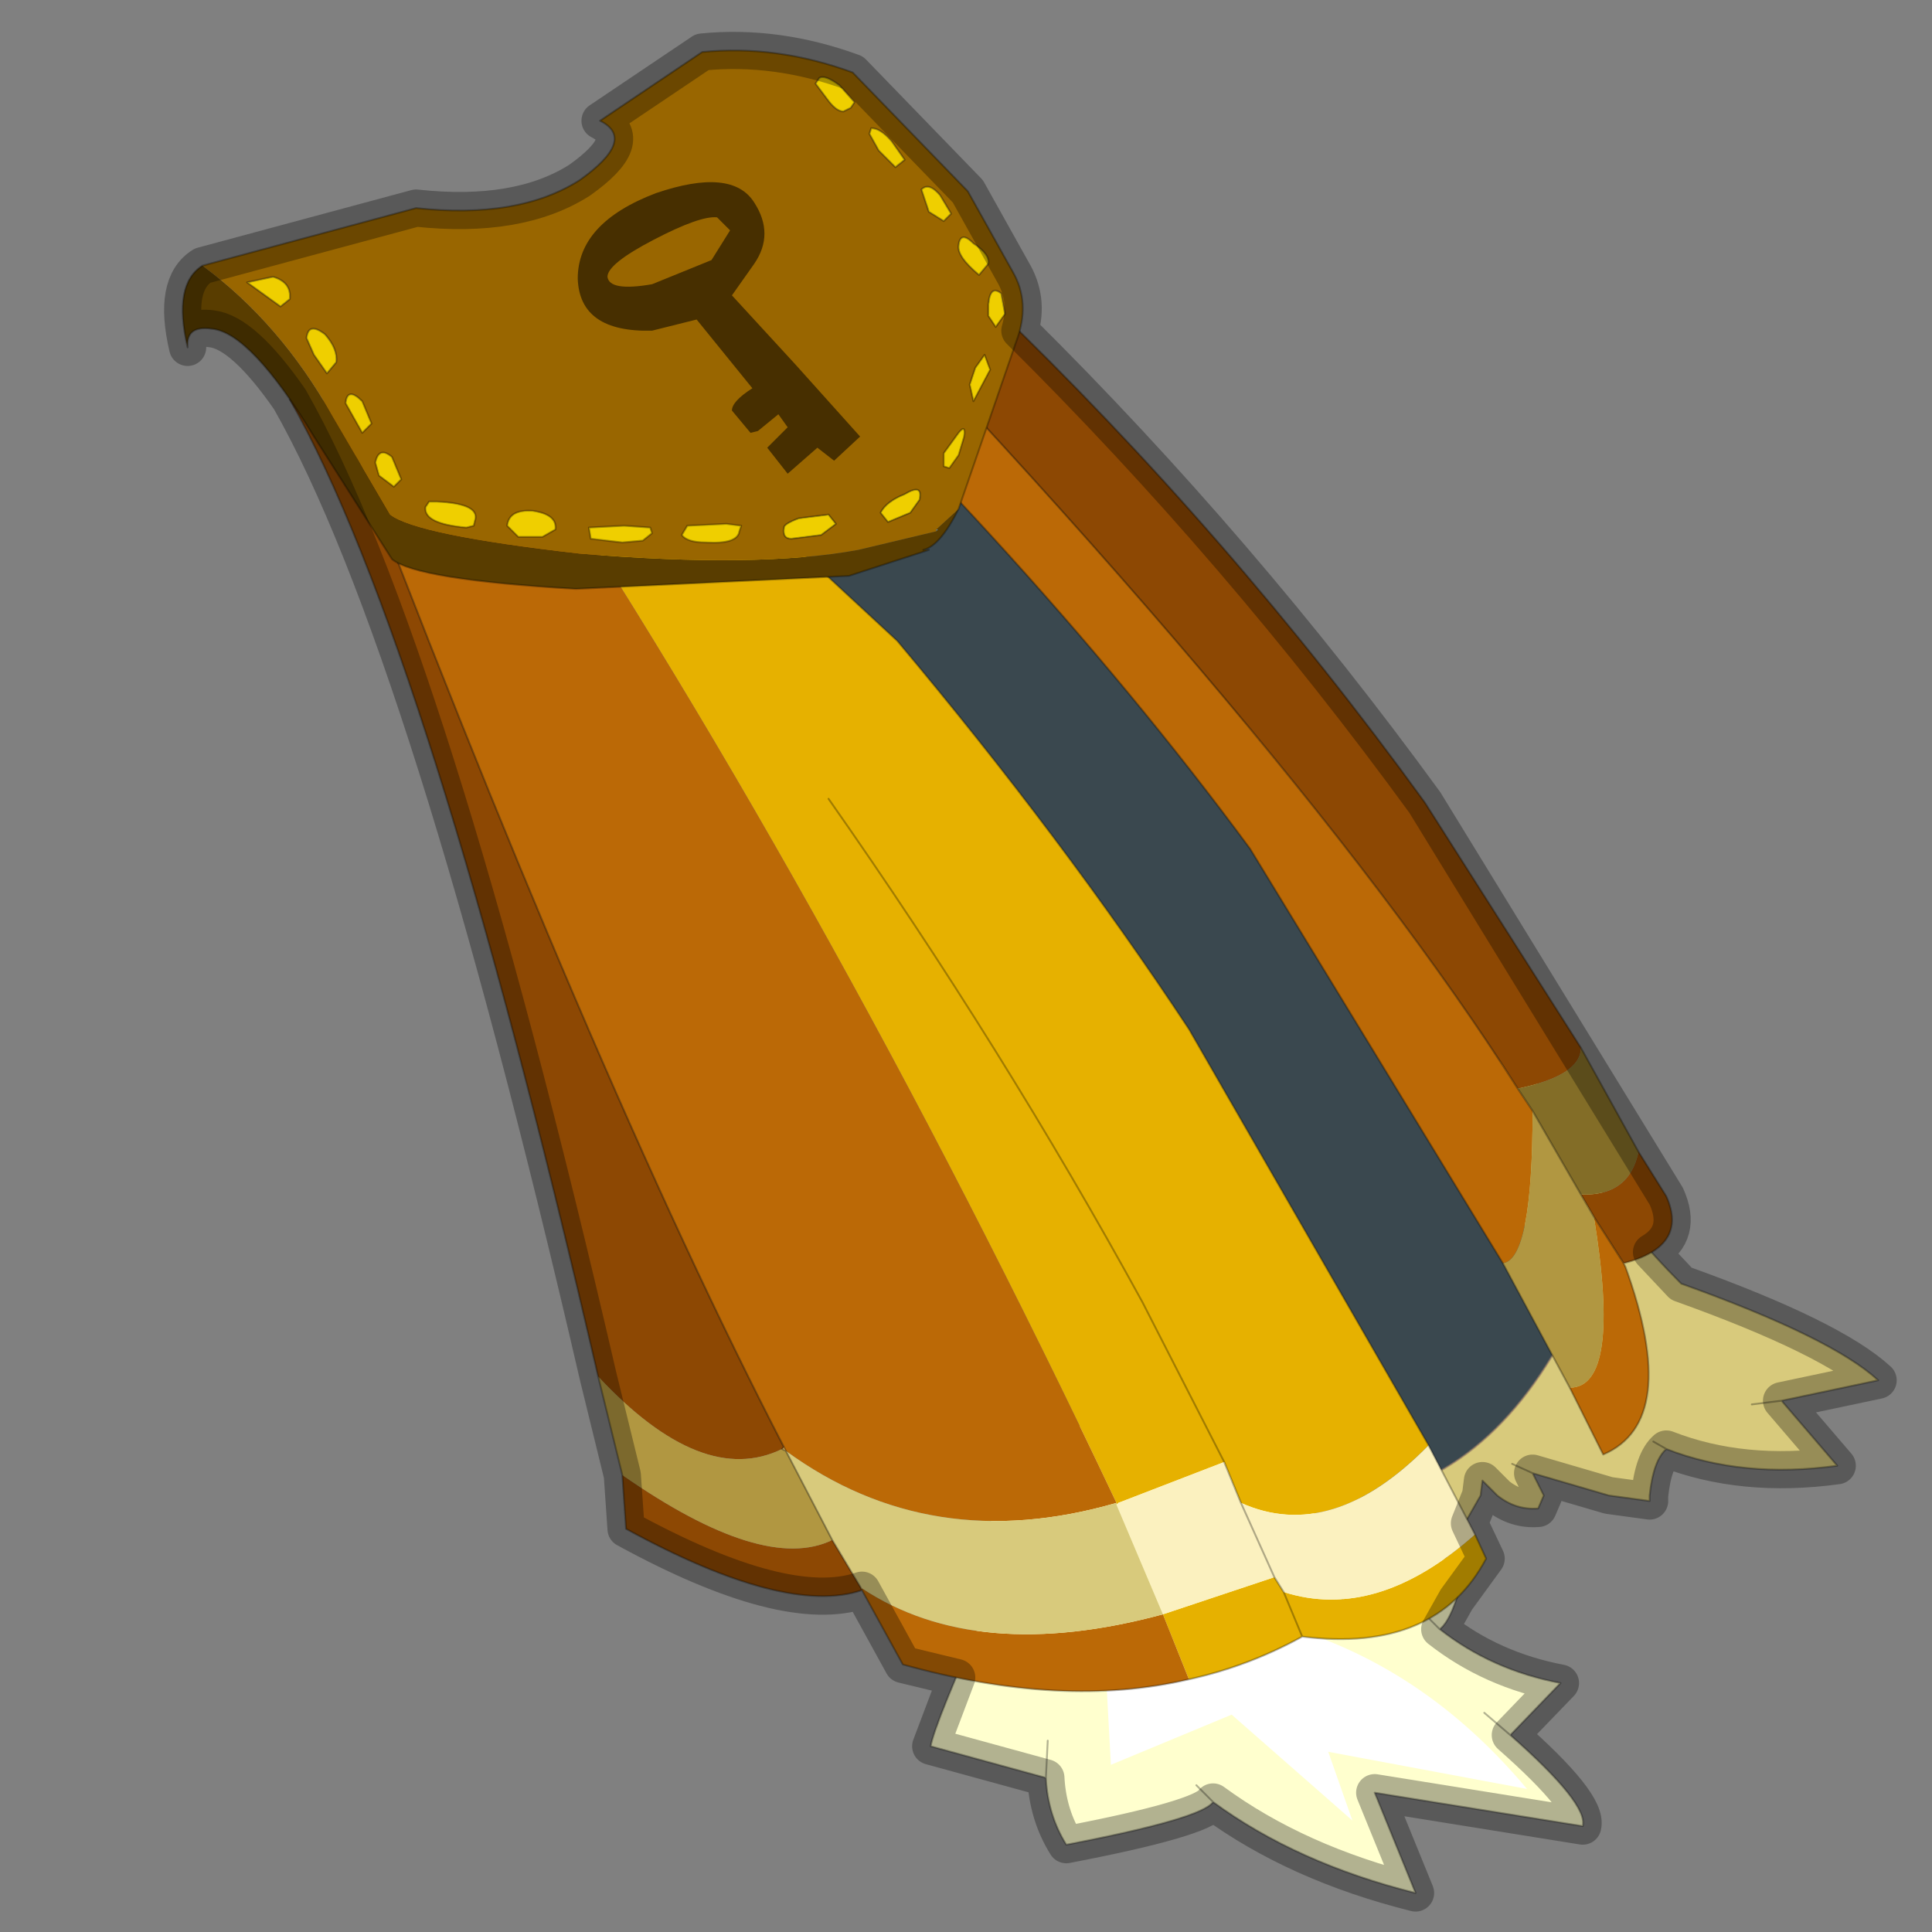 <?xml version="1.0" encoding="UTF-8" standalone="no"?>
<svg xmlns:xlink="http://www.w3.org/1999/xlink" height="520.0px" width="520.0px" xmlns="http://www.w3.org/2000/svg">
  <rect width="100%" height="100%" fill="#808080" stroke="none"/>
  <g transform="matrix(10.0, 0.0, 0.0, 10.0, 0.0, 0.0)">
    <use height="52.0" transform="matrix(1.0, 0.0, 0.0, 1.0, 0.0, 0.0)" width="52.0" xlink:href="#sprite0"/>
  </g>
  <defs>
    <g id="sprite0" transform="matrix(1.0, 0.0, 0.0, 1.0, 0.0, 0.0)">
      <use height="50.6" transform="matrix(1.0, 0.0, 0.0, 1.0, 4.4, 0.85)" width="46.65" xlink:href="#shape0"/>
      <use height="52.0" transform="matrix(1.0, 0.0, 0.0, 1.0, 0.0, 0.0)" width="52.0" xlink:href="#sprite1"/>
    </g>
    <g id="shape0" transform="matrix(1.0, 0.0, 0.0, 1.0, -4.4, -0.85)">
      <path d="M35.5 41.05 L33.7 35.7 Q25.95 39.45 26.45 42.35 L26.5 42.75 26.65 43.05 Q25.15 46.4 25.05 47.0 L28.15 47.85 Q28.2 48.85 28.7 49.65 32.35 48.95 32.65 48.5 34.9 50.15 38.1 50.95 L37.0 48.25 42.6 49.15 Q42.75 48.55 40.65 46.7 L42.0 45.3 Q40.15 44.95 38.75 43.85 39.15 43.55 39.5 41.9 36.2 42.2 35.5 41.05 L36.45 44.05 35.5 41.05 M38.05 43.15 L38.75 43.85 38.05 43.15 M32.2 48.05 L32.65 48.5 32.2 48.05 M28.2 46.85 L28.15 47.85 28.2 46.85 M39.95 46.1 L40.65 46.7 39.95 46.1" fill="#ffffce" fill-rule="evenodd" stroke="none"/>
      <path d="M33.7 35.7 L35.5 41.05 36.45 44.05 M35.5 41.05 Q36.2 42.2 39.5 41.9 39.15 43.55 38.75 43.85 L38.05 43.15 M40.65 46.7 Q42.75 48.55 42.6 49.15 L37.0 48.25 38.1 50.95 Q34.9 50.15 32.65 48.5 L32.2 48.05 M32.65 48.5 Q32.35 48.95 28.7 49.65 28.2 48.85 28.15 47.85 L28.2 46.85 M28.15 47.85 L25.05 47.0 Q25.15 46.4 26.65 43.05 L26.5 42.75 M38.75 43.85 Q40.15 44.95 42.0 45.3 L40.65 46.7 39.95 46.1" fill="none" stroke="#000000" stroke-linecap="round" stroke-linejoin="round" stroke-opacity="0.302" stroke-width="0.05"/>
      <path d="M29.9 47.5 L33.15 46.15 36.4 49.0 35.75 47.15 41.1 48.15 Q38.25 44.75 34.35 43.7 L29.75 44.75 29.9 47.5" fill="#ffffff" fill-rule="evenodd" stroke="none"/>
      <path d="M44.5 38.8 L44.85 39.0 44.5 38.8 M47.15 37.8 L47.95 37.7 47.15 37.8 M40.8 27.85 Q42.35 31.65 45.25 34.55 49.3 36.0 50.55 37.15 L47.95 37.7 49.45 39.45 Q46.9 39.8 44.85 39.0 44.5 39.3 44.4 40.25 L44.4 40.4 43.3 40.25 41.25 39.65 41.55 40.25 41.4 40.6 Q40.8 40.65 40.3 40.25 L39.9 39.85 39.85 40.25 39.25 41.3 37.7 40.25 36.3 39.0 Q35.6 37.85 36.6 35.6 37.6 33.3 40.8 27.85 M40.7 39.4 L41.25 39.65 40.7 39.4" fill="#d8ca7c" fill-rule="evenodd" stroke="none"/>
      <path d="M47.95 37.7 L47.15 37.8 M44.85 39.0 L44.5 38.8 M40.8 27.85 Q42.35 31.65 45.25 34.55 49.3 36.0 50.55 37.15 L47.95 37.7 49.45 39.45 Q46.9 39.8 44.85 39.0 44.5 39.3 44.4 40.25 L44.4 40.4 43.3 40.25 41.25 39.65 41.55 40.25 41.4 40.6 Q40.8 40.65 40.3 40.25 L39.9 39.85 39.85 40.25 39.25 41.3 37.7 40.25 36.3 39.0 M41.25 39.65 L40.7 39.4" fill="none" stroke="#000000" stroke-linecap="round" stroke-linejoin="round" stroke-opacity="0.302" stroke-width="0.05"/>
      <path d="M34.65 21.1 L39.85 30.75 42.35 35.45 Q40.1 40.0 36.2 40.4 33.85 36.95 31.85 32.85 L31.0 31.25 26.45 23.25 Q20.6 14.65 11.4 8.05 L17.95 3.4 Q28.5 11.5 34.6 21.05 L34.65 21.1" fill="#3a484f" fill-rule="evenodd" stroke="none"/>
      <path d="M34.6 21.05 Q28.5 11.5 17.95 3.4 L11.4 8.05 Q20.6 14.65 26.45 23.25 L31.0 31.25 31.85 32.85 Q33.85 36.95 36.2 40.4 40.1 40.0 42.35 35.45 L39.85 30.75 34.65 21.1" fill="none" stroke="#997b66" stroke-linecap="round" stroke-linejoin="round" stroke-opacity="0.6" stroke-width="0.05"/>
      <path d="M21.05 39.0 L21.1 38.95 21.15 39.05 21.05 39.0 M23.15 42.7 L23.2 42.75 23.2 42.8 23.15 42.7" fill="#ffd066" fill-rule="evenodd" stroke="none"/>
      <path d="M13.25 10.45 Q14.15 9.8 13.3 7.2 L24.15 17.25 Q28.6 22.55 32.0 27.7 L38.45 38.9 Q35.85 41.55 33.4 40.45 L32.95 39.35 30.1 40.45 30.05 40.5 30.05 40.45 Q22.1 23.65 13.25 10.45 M39.7 41.3 L40.0 41.95 Q38.65 44.5 35.05 44.05 33.6 44.85 32.0 45.2 L31.3 43.45 34.3 42.45 34.55 42.85 Q37.05 43.65 39.7 41.3 M22.3 21.5 Q27.0 28.2 30.75 35.05 L32.95 39.35 30.75 35.05 Q27.0 28.2 22.3 21.5 M35.05 44.05 L34.55 42.85 35.05 44.05" fill="#e6b100" fill-rule="evenodd" stroke="none"/>
      <path d="M9.05 10.8 L13.25 10.45 Q22.1 23.65 30.05 40.45 25.05 41.9 21.15 39.05 L21.1 38.95 Q15.9 28.9 9.05 10.8 M32.0 45.2 Q28.6 46.0 24.3 44.8 L23.2 42.8 23.2 42.75 Q26.3 44.8 31.3 43.45 L32.0 45.2" fill="#bb6906" fill-rule="evenodd" stroke="none"/>
      <path d="M16.1 37.05 Q11.55 17.35 7.8 10.75 L9.05 10.8 Q15.9 28.9 21.1 38.95 L21.05 39.0 Q18.9 40.05 16.1 37.05 M23.2 42.8 Q21.15 43.5 16.85 41.15 L16.75 39.7 Q20.55 42.35 22.4 41.45 L23.15 42.7 23.2 42.8" fill="#8d4803" fill-rule="evenodd" stroke="none"/>
      <path d="M38.45 38.9 L39.7 41.3 Q37.05 43.65 34.55 42.85 L34.3 42.45 31.3 43.45 30.05 40.5 30.1 40.45 32.95 39.35 33.4 40.45 Q35.85 41.55 38.45 38.9 M33.4 40.45 L34.3 42.45 33.4 40.45" fill="#fbf1bf" fill-rule="evenodd" stroke="none"/>
      <path d="M30.05 40.5 L31.3 43.45 Q26.3 44.8 23.2 42.75 L23.15 42.7 22.4 41.45 21.15 39.05 Q25.05 41.9 30.05 40.45 L30.05 40.5" fill="#d8ca7c" fill-rule="evenodd" stroke="none"/>
      <path d="M16.75 39.7 L16.1 37.05 Q18.9 40.05 21.05 39.0 L21.15 39.05 22.4 41.45 Q20.55 42.35 16.75 39.7" fill="#b19741" fill-rule="evenodd" stroke="none"/>
      <path d="M16.1 37.05 Q11.55 17.35 7.8 10.75 L9.05 10.8 13.25 10.45 Q14.15 9.8 13.3 7.2 L24.15 17.25 Q28.6 22.55 32.0 27.7 L38.45 38.9 39.7 41.3 40.0 41.95 Q38.65 44.5 35.05 44.05 33.6 44.85 32.0 45.2 28.6 46.0 24.3 44.8 L23.2 42.8 Q21.15 43.5 16.85 41.15 L16.75 39.7 16.1 37.05 M21.05 39.0 L21.1 38.95 Q15.9 28.9 9.05 10.8 M34.3 42.45 L33.4 40.45 32.95 39.35 30.75 35.05 Q27.0 28.2 22.3 21.5 M21.15 39.05 L22.4 41.45 23.15 42.7 M34.55 42.85 L35.05 44.05 M34.3 42.45 L34.55 42.85 M21.15 39.05 L21.05 39.0 M21.1 38.95 L21.15 39.05 M23.2 42.8 L23.15 42.7" fill="none" stroke="#000000" stroke-linecap="round" stroke-linejoin="round" stroke-opacity="0.302" stroke-width="0.05"/>
      <path d="M17.9 5.65 L17.9 3.55 18.9 3.45 Q34.65 19.55 40.85 29.3 L41.25 29.9 Q41.25 33.9 40.45 34.0 L33.65 22.85 Q27.5 14.5 17.9 5.65 M43.7 34.0 L43.75 34.1 Q45.25 38.25 43.15 39.15 L42.25 37.35 Q43.65 37.35 42.9 32.75 L43.7 34.0" fill="#bb6906" fill-rule="evenodd" stroke="none"/>
      <path d="M40.85 29.3 Q34.65 19.55 18.9 3.45 22.25 4.05 26.65 8.15 33.1 14.35 38.35 21.6 L42.55 28.2 Q42.55 28.95 40.85 29.3 M44.1 31.0 L44.85 32.2 Q45.45 33.55 43.7 34.0 L42.9 32.75 42.55 32.15 Q43.85 32.2 44.1 31.0" fill="#8d4803" fill-rule="evenodd" stroke="none"/>
      <path d="M40.45 34.0 Q41.25 33.9 41.25 29.9 L42.55 32.15 42.9 32.75 Q43.65 37.35 42.25 37.35 L40.45 34.0" fill="#b19741" fill-rule="evenodd" stroke="none"/>
      <path d="M41.25 29.9 L40.85 29.3 Q42.55 28.95 42.55 28.2 L44.1 31.0 Q43.85 32.2 42.55 32.15 L41.25 29.9" fill="#836d27" fill-rule="evenodd" stroke="none"/>
      <path d="M17.9 5.65 Q27.5 14.5 33.65 22.85 L40.45 34.0 M41.25 29.9 L40.85 29.3 Q34.65 19.55 18.9 3.45 L17.9 3.55 M18.9 3.45 Q22.25 4.05 26.65 8.15 33.1 14.35 38.35 21.6 L42.55 28.2 44.1 31.0 44.85 32.2 Q45.45 33.55 43.7 34.0 L43.75 34.1 Q45.25 38.25 43.15 39.15 L42.25 37.35 40.45 34.0 M42.55 32.15 L42.9 32.75 43.7 34.0 M42.55 32.15 L41.25 29.9" fill="none" stroke="#000000" stroke-linecap="round" stroke-linejoin="round" stroke-opacity="0.302" stroke-width="0.05"/>
      <path d="M25.2 14.25 L25.25 14.25 25.2 14.3 25.2 14.25" fill="#77919b" fill-rule="evenodd" stroke="none"/>
      <path d="M7.8 8.05 L7.55 8.25 6.65 7.6 7.35 7.45 Q7.85 7.6 7.8 8.05 M10.0 11.4 L9.75 11.65 9.3 10.85 Q9.35 10.4 9.75 10.8 L10.0 11.4 M8.8 10.05 L8.45 9.55 8.25 9.1 Q8.3 8.65 8.75 9.0 9.1 9.4 9.05 9.75 L8.8 10.05 M10.1 12.45 Q10.2 12.0 10.55 12.3 L10.8 12.9 10.6 13.1 10.2 12.8 10.1 12.45 M11.75 13.5 Q12.85 13.55 12.8 13.95 L12.75 14.15 12.55 14.2 Q11.4 14.1 11.45 13.65 L11.55 13.5 11.75 13.5 M14.35 13.75 Q15.0 13.85 14.95 14.25 L14.6 14.45 13.95 14.45 13.65 14.15 Q13.7 13.7 14.35 13.75 M16.8 14.15 L17.5 14.2 17.55 14.35 17.3 14.55 16.75 14.6 15.9 14.5 15.85 14.2 16.8 14.15 M25.3 5.25 L25.6 5.75 25.4 5.95 25.0 5.7 24.8 5.1 Q25.0 4.9 25.3 5.25 M23.45 3.45 Q23.7 3.45 24.0 3.8 L24.35 4.3 24.1 4.5 23.65 4.05 23.4 3.6 23.45 3.45 M22.9 2.9 L22.7 3.0 Q22.5 3.0 22.25 2.65 L21.95 2.25 22.05 2.1 Q22.2 2.0 22.6 2.3 L23.0 2.75 22.9 2.9 M26.2 6.55 Q26.65 6.85 26.6 7.1 L26.35 7.4 Q25.75 6.9 25.8 6.6 25.85 6.2 26.2 6.55 M26.95 7.9 L27.05 8.45 26.8 8.8 26.6 8.5 26.6 8.2 Q26.65 7.65 26.95 7.9 M18.5 14.15 L19.55 14.1 19.95 14.15 19.9 14.3 Q19.85 14.65 19.0 14.6 18.5 14.6 18.35 14.4 L18.5 14.15 M21.5 13.95 L22.3 13.85 22.5 14.1 22.1 14.4 21.3 14.5 Q21.05 14.5 21.1 14.2 21.1 14.1 21.5 13.95 M26.1 10.35 L26.25 9.9 26.5 9.55 26.65 9.95 26.2 10.8 26.1 10.35 M24.35 13.3 Q24.85 13.0 24.75 13.45 L24.5 13.8 23.9 14.05 23.7 13.8 Q23.85 13.5 24.35 13.3 M25.95 11.75 L25.8 12.25 25.55 12.6 25.4 12.55 25.4 12.2 25.8 11.65 Q26.0 11.4 25.95 11.75" fill="#efcf00" fill-rule="evenodd" stroke="none"/>
      <path d="M25.8 13.7 Q25.3 14.7 24.85 14.8 L25.0 14.8 24.85 14.85 22.85 15.5 15.5 15.85 Q11.2 15.6 10.55 15.05 L8.45 11.75 Q6.75 8.95 5.7 8.85 5.0 8.75 5.05 9.35 4.65 7.65 5.45 7.15 7.55 8.7 8.95 11.2 L10.5 13.85 Q11.2 14.4 15.6 14.9 20.4 15.3 23.1 14.8 L25.2 14.3 25.25 14.25 25.2 14.25 25.8 13.7" fill="#593d00" fill-rule="evenodd" stroke="none"/>
      <path d="M5.45 7.15 L11.2 5.6 Q13.95 5.9 15.6 4.85 17.15 3.75 16.15 3.25 L18.9 1.4 Q20.9 1.2 22.95 1.95 L26.05 5.15 27.25 7.3 Q27.75 8.15 27.35 9.2 L25.8 13.7 25.2 14.25 25.2 14.3 23.1 14.8 Q20.4 15.3 15.6 14.9 11.2 14.4 10.5 13.85 L8.95 11.2 Q7.55 8.7 5.45 7.15 M25.95 11.75 Q26.0 11.4 25.8 11.65 L25.4 12.2 25.4 12.55 25.55 12.6 25.8 12.25 25.95 11.75 M24.35 13.3 Q23.85 13.5 23.7 13.8 L23.9 14.05 24.5 13.8 24.75 13.45 Q24.85 13.0 24.35 13.3 M26.1 10.35 L26.2 10.8 26.65 9.95 26.5 9.55 26.25 9.9 26.1 10.35 M21.5 13.95 Q21.1 14.1 21.1 14.2 21.05 14.5 21.3 14.5 L22.1 14.4 22.5 14.1 22.3 13.85 21.5 13.95 M18.5 14.15 L18.35 14.4 Q18.5 14.6 19.0 14.6 19.85 14.65 19.9 14.3 L19.95 14.15 19.55 14.1 18.5 14.15 M26.95 7.9 Q26.65 7.65 26.6 8.2 L26.6 8.5 26.8 8.8 27.05 8.45 26.95 7.9 M26.2 6.55 Q25.85 6.2 25.8 6.6 25.75 6.9 26.35 7.4 L26.6 7.1 Q26.65 6.85 26.2 6.55 M22.9 2.9 L23.0 2.75 22.6 2.3 Q22.2 2.0 22.05 2.1 L21.95 2.25 22.25 2.65 Q22.5 3.0 22.7 3.0 L22.9 2.9 M23.45 3.45 L23.4 3.6 23.65 4.05 24.1 4.5 24.35 4.3 24.0 3.8 Q23.7 3.45 23.45 3.45 M25.3 5.25 Q25.0 4.9 24.8 5.1 L25.0 5.7 25.4 5.95 25.6 5.75 25.3 5.25 M16.8 14.15 L15.85 14.2 15.9 14.5 16.75 14.6 17.3 14.55 17.55 14.35 17.5 14.2 16.8 14.15 M14.35 13.75 Q13.7 13.7 13.65 14.15 L13.95 14.45 14.6 14.45 14.95 14.25 Q15.0 13.85 14.35 13.75 M11.75 13.5 L11.55 13.5 11.45 13.65 Q11.4 14.1 12.55 14.2 L12.75 14.15 12.8 13.95 Q12.85 13.55 11.75 13.5 M10.1 12.45 L10.2 12.8 10.6 13.1 10.8 12.9 10.55 12.3 Q10.2 12.0 10.1 12.45 M8.8 10.05 L9.05 9.75 Q9.1 9.4 8.75 9.0 8.3 8.65 8.25 9.1 L8.45 9.55 8.8 10.05 M10.0 11.4 L9.75 10.8 Q9.35 10.4 9.3 10.85 L9.75 11.65 10.0 11.4 M7.8 8.05 Q7.85 7.6 7.35 7.45 L6.65 7.6 7.55 8.25 7.8 8.05" fill="#996600" fill-rule="evenodd" stroke="none"/>
      <path d="M25.8 13.7 Q25.3 14.7 24.85 14.8 L25.0 14.8 24.85 14.85 22.85 15.5 15.5 15.85 Q11.2 15.6 10.55 15.05 L8.45 11.75 Q6.75 8.95 5.7 8.85 5.0 8.75 5.05 9.35 4.65 7.65 5.45 7.15 L11.2 5.6 Q13.95 5.9 15.6 4.85 17.15 3.75 16.15 3.25 L18.9 1.4 Q20.9 1.2 22.95 1.95 L26.05 5.15 27.25 7.3 Q27.75 8.15 27.35 9.2 L25.8 13.7 M7.8 8.05 L7.55 8.25 6.65 7.6 7.35 7.45 Q7.85 7.6 7.8 8.05 M10.0 11.4 L9.75 11.65 9.3 10.85 Q9.35 10.4 9.75 10.8 L10.0 11.4 M8.8 10.05 L8.45 9.55 8.25 9.1 Q8.3 8.65 8.75 9.0 9.1 9.4 9.05 9.75 L8.8 10.05 M10.1 12.45 Q10.2 12.0 10.55 12.3 L10.8 12.9 10.6 13.1 10.2 12.8 10.1 12.45 M11.75 13.5 Q12.85 13.55 12.8 13.95 L12.75 14.15 12.55 14.2 Q11.4 14.1 11.45 13.65 L11.55 13.5 11.75 13.5 M14.35 13.75 Q15.0 13.85 14.95 14.25 L14.6 14.45 13.95 14.45 13.65 14.15 Q13.7 13.7 14.35 13.75 M16.8 14.15 L17.5 14.2 17.55 14.35 17.3 14.55 16.75 14.6 15.9 14.5 15.85 14.2 16.8 14.15 M25.3 5.25 L25.6 5.75 25.4 5.95 25.0 5.7 24.8 5.1 Q25.0 4.9 25.3 5.25 M23.45 3.45 Q23.7 3.45 24.0 3.8 L24.35 4.3 24.1 4.5 23.65 4.05 23.4 3.6 23.45 3.45 M22.9 2.9 L22.7 3.0 Q22.5 3.0 22.25 2.65 L21.95 2.25 22.05 2.1 Q22.2 2.0 22.6 2.3 L23.0 2.75 22.9 2.9 M26.2 6.55 Q26.65 6.85 26.6 7.1 L26.35 7.4 Q25.75 6.9 25.8 6.6 25.85 6.2 26.2 6.55 M26.95 7.9 L27.05 8.45 26.8 8.8 26.6 8.5 26.6 8.2 Q26.65 7.65 26.95 7.9 M18.5 14.15 L19.55 14.1 19.95 14.15 19.9 14.3 Q19.85 14.65 19.0 14.6 18.5 14.6 18.35 14.4 L18.5 14.15 M21.5 13.95 L22.3 13.85 22.5 14.1 22.1 14.4 21.3 14.5 Q21.05 14.5 21.1 14.2 21.1 14.1 21.5 13.95 M26.1 10.35 L26.25 9.9 26.5 9.55 26.65 9.95 26.2 10.8 26.1 10.35 M24.35 13.3 Q24.85 13.0 24.75 13.45 L24.5 13.8 23.9 14.05 23.7 13.8 Q23.85 13.5 24.35 13.3 M25.95 11.75 L25.8 12.25 25.55 12.6 25.4 12.55 25.4 12.2 25.8 11.65 Q26.0 11.4 25.95 11.75" fill="none" stroke="#000000" stroke-linecap="round" stroke-linejoin="round" stroke-opacity="0.302" stroke-width="0.05"/>
      <path d="M17.55 7.65 L19.15 7.0 19.65 6.2 19.3 5.85 Q18.85 5.8 17.6 6.45 16.35 7.1 16.35 7.45 16.4 7.85 17.55 7.65 M15.55 7.5 Q15.55 6.0 17.65 5.2 19.7 4.5 20.3 5.45 20.85 6.3 20.3 7.1 L19.7 7.95 21.4 9.8 23.15 11.75 22.45 12.4 22.0 12.05 21.2 12.75 20.65 12.05 21.2 11.5 20.95 11.15 20.4 11.6 20.2 11.65 19.7 11.05 Q19.7 10.8 20.25 10.45 L18.75 8.6 17.55 8.9 Q15.6 8.95 15.55 7.5" fill="#472f00" fill-rule="evenodd" stroke="none"/>
      <path d="M27.25 7.3 Q27.7 8.05 27.45 8.9 33.4 14.8 38.35 21.6 L44.85 32.2 Q45.3 33.2 44.45 33.7 L45.25 34.55 Q49.3 36.0 50.55 37.15 L47.95 37.7 49.45 39.45 Q46.9 39.8 44.85 39.0 44.5 39.3 44.4 40.25 L44.4 40.4 43.3 40.25 41.25 39.65 41.55 40.25 41.4 40.6 Q40.8 40.65 40.3 40.25 L39.9 39.85 39.85 40.25 39.55 41.0 40.0 41.95 39.2 43.05 38.75 43.85 Q40.15 44.95 42.0 45.3 L40.65 46.7 Q42.75 48.55 42.6 49.15 L37.0 48.25 38.1 50.95 Q34.9 50.15 32.65 48.5 32.35 48.95 28.7 49.65 28.2 48.85 28.15 47.85 L25.05 47.0 25.75 45.15 24.3 44.8 23.2 42.8 Q21.15 43.5 16.85 41.15 L16.75 39.7 16.1 37.05 Q11.55 17.35 7.8 10.75 6.55 8.95 5.7 8.85 5.0 8.75 5.05 9.35 4.65 7.65 5.45 7.15 L11.2 5.6 Q13.95 5.9 15.6 4.85 17.15 3.75 16.15 3.25 L18.9 1.4 Q20.9 1.2 22.95 1.95 L26.05 5.15 27.25 7.3 Z" fill="none" stroke="#000000" stroke-linecap="round" stroke-linejoin="round" stroke-opacity="0.302" stroke-width="1.0"/>
    </g>
    <g id="sprite1" transform="matrix(1.0, 0.0, 0.0, 1.0, 0.0, 0.0)">
      <use height="52.0" transform="matrix(1.0, 0.0, 0.0, 1.0, 0.0, 0.0)" width="52.0" xlink:href="#shape1"/>
    </g>
    <g id="shape1" transform="matrix(1.0, 0.0, 0.0, 1.0, 0.0, 0.0)">
      <path d="M52.0 0.0 L52.0 52.0 0.0 52.0 0.0 0.0 52.0 0.0" fill="#ffba2e" fill-opacity="0.0" fill-rule="evenodd" stroke="none"/>
    </g>
  </defs>
</svg>
